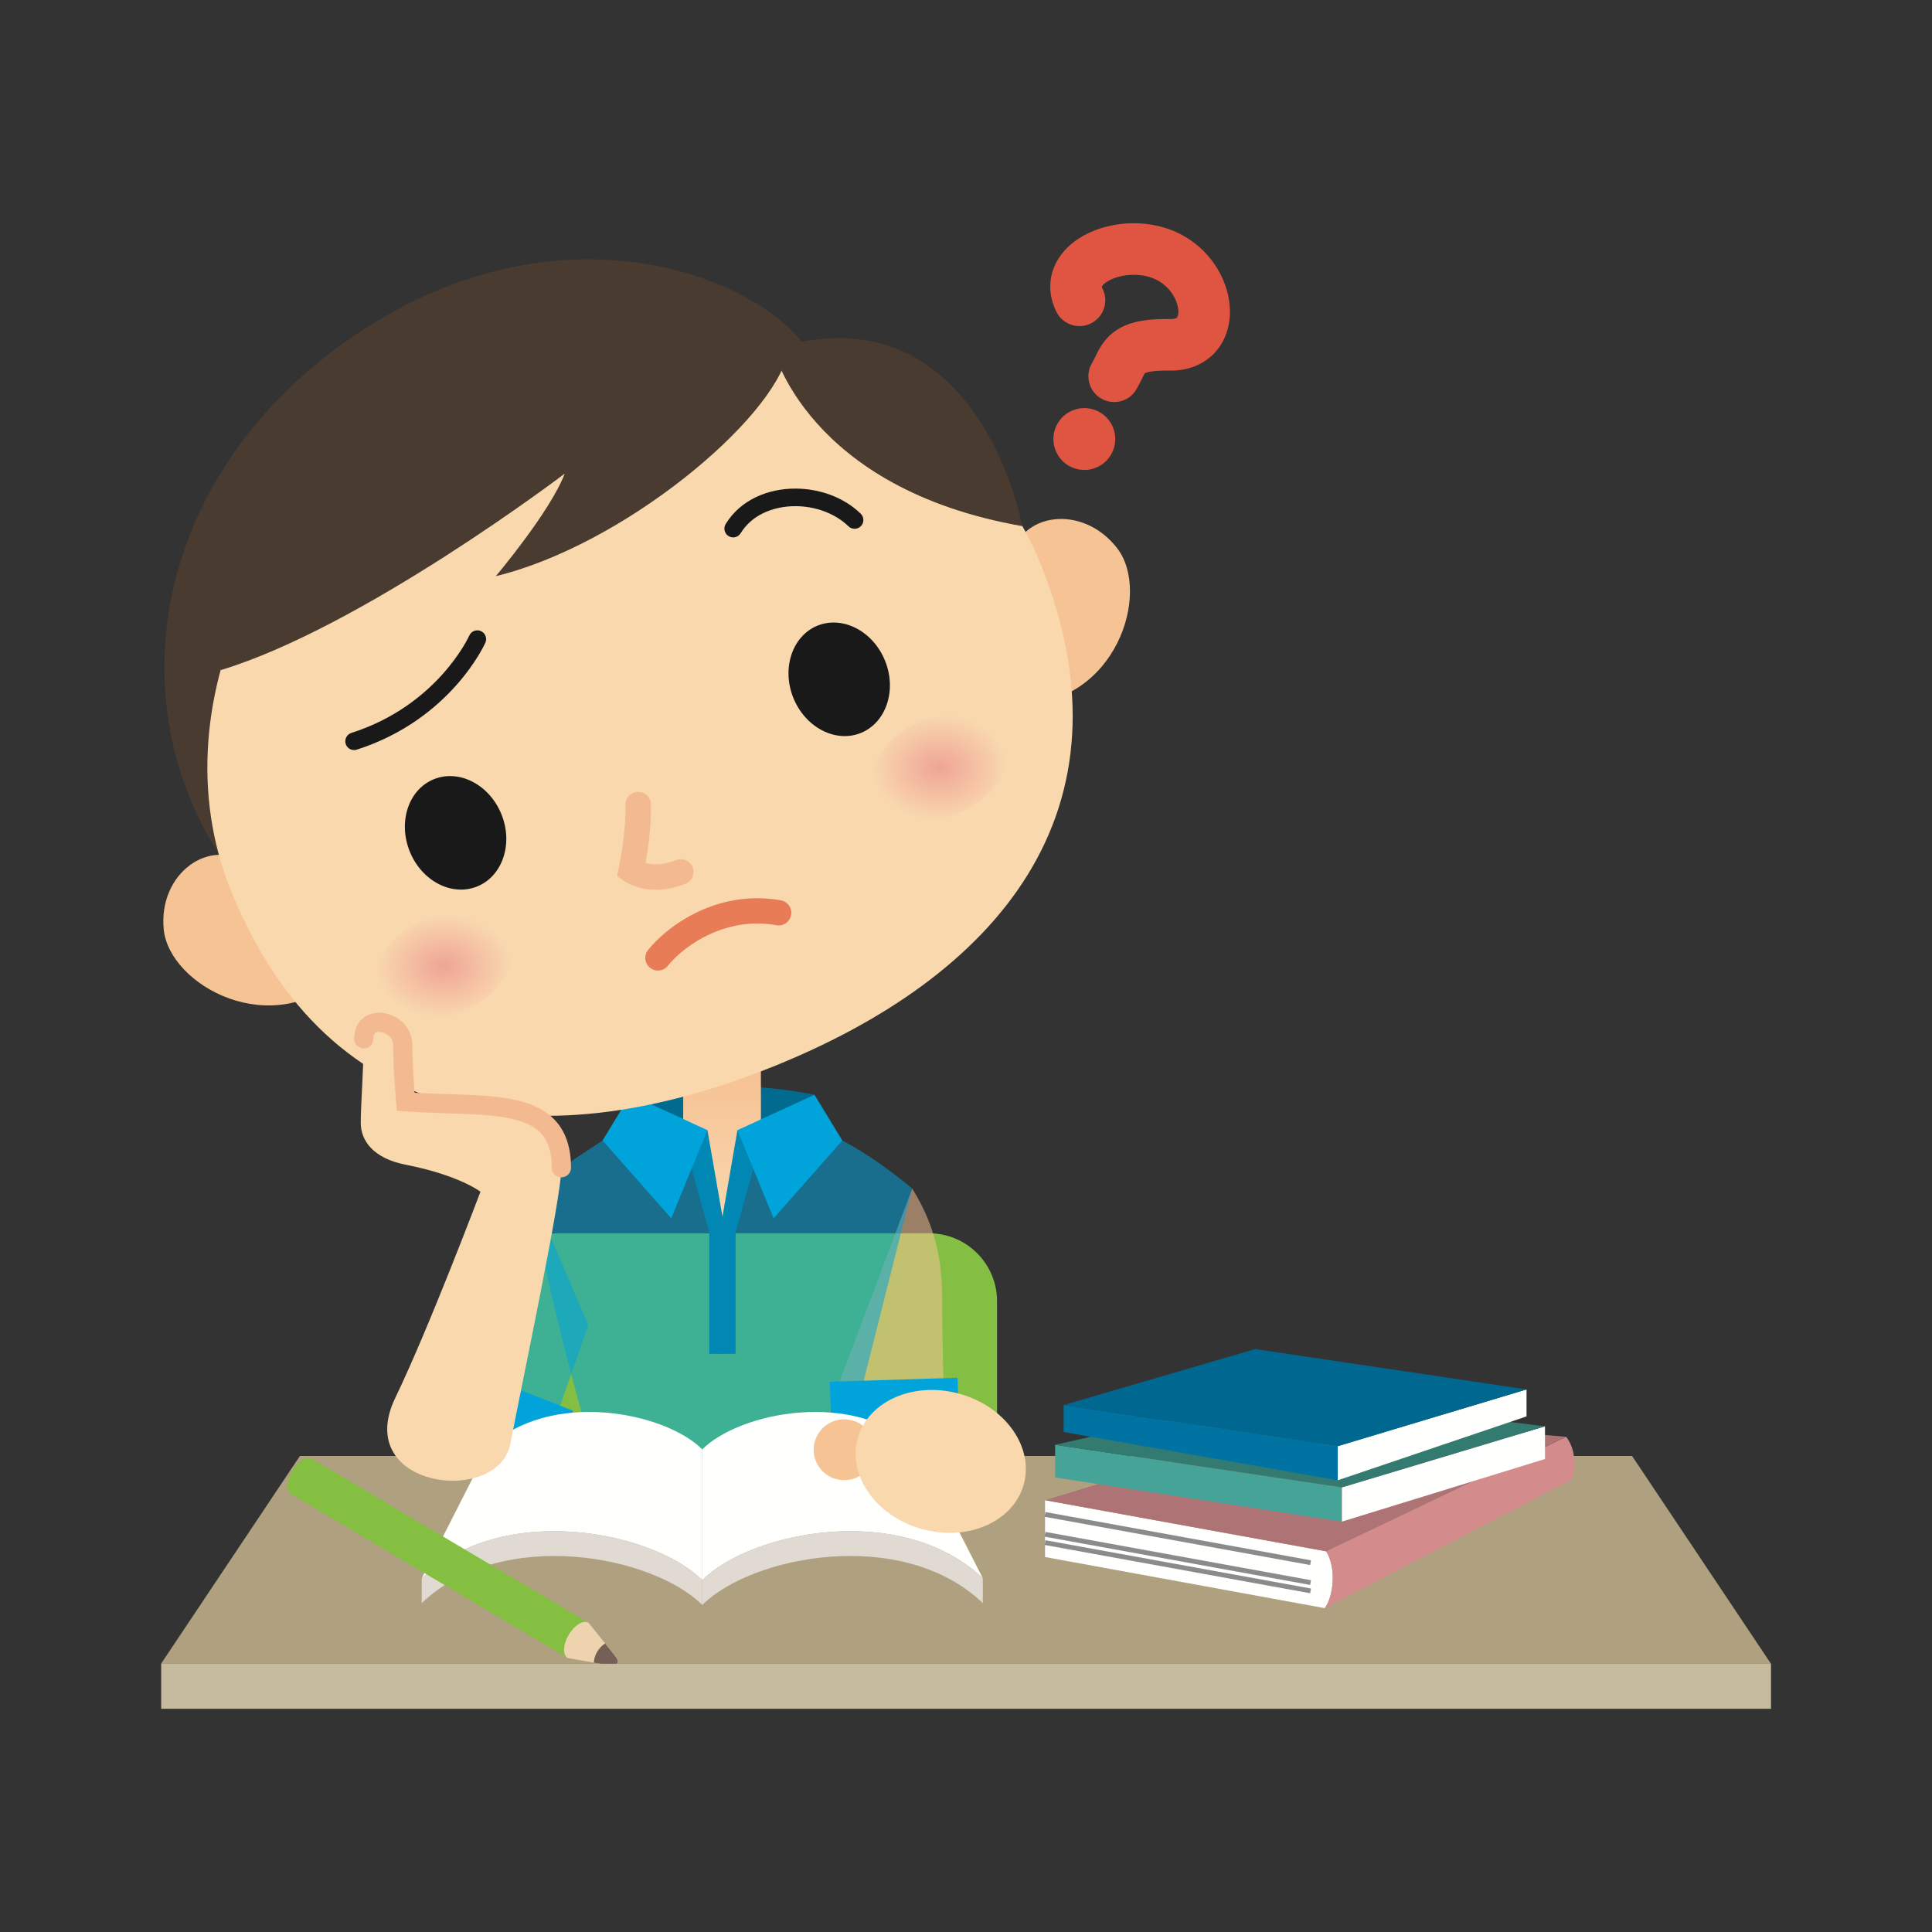 <svg:svg xmlns:svg="http://www.w3.org/2000/svg" height="658.163" version="1.1" viewBox="-54.847 -75.116 658.163 658.163" width="658.163" x="0" y="0">
  <svg:rect x="-54.847" y="-75.116" width="658.163" height="658.163" fill="#333333" stroke="none"/>
  <svg:defs>
    <svg:linearGradient gradientUnits="userSpaceOnUse" id="Gradient_1" x1="191.137" x2="191.137" y1="341.993" y2="291.833">
      <svg:stop offset="0" stop-color="#F9D8AE" />
      <svg:stop offset="1" stop-color="#F6C395" />
    </svg:linearGradient>
    <svg:radialGradient cx="96.312" cy="253.908" gradientTransform="matrix(1, -0.008, 0.006, 0.759, -1.548, 62.091)" gradientUnits="userSpaceOnUse" id="Gradient_2" r="23.001">
      <svg:stop offset="0" stop-color="#EFA496" />
      <svg:stop offset="1" stop-color="#EFA496" stop-opacity="0" />
    </svg:radialGradient>
    <svg:radialGradient cx="265.17" cy="186.322" gradientTransform="matrix(1, 0, 0, 0.783, 0, 40.443)" gradientUnits="userSpaceOnUse" id="Gradient_3" r="23">
      <svg:stop offset="0" stop-color="#EFA496" />
      <svg:stop offset="1" stop-color="#EFA496" stop-opacity="0" />
    </svg:radialGradient>
    <svg:clipPath id="Clip_1">
      <svg:path d="M0.06,0.93 L548.469,0.93 L548.469,507 L0.06,507 z" />
    </svg:clipPath>
  </svg:defs>
  <svg:g id="Layer_1">
    <svg:path d="M284.813,421.805 C284.813,434.594 274.445,444.969 261.656,444.969 L135.281,444.969 C122.492,444.969 112.125,434.594 112.125,421.805 L112.125,368.188 C112.125,355.399 122.492,345.024 135.281,345.024 L261.656,345.024 C274.445,345.024 284.813,355.399 284.813,368.188 L284.813,421.805" fill="#84BF43" id="path16195" />
    <svg:path d="M260.664,431.891 L228.102,431.875 L228.102,403.727 L260.664,403.727 L260.664,431.891" fill="#F6C395" id="path16197" />
    <svg:path d="M83.805,423.446 L114.68,433.789 L123.648,407.11 L92.773,396.743 L83.805,423.446" fill="#F6C395" id="path16199" />
    <svg:path d="M255.906,329.774 C262.703,340.641 266.094,352.172 266.094,366.422 C266.094,380.657 266.766,402.375 266.766,402.375 L228.102,403.727 L255.906,329.774" fill="#F6C395" fill-opacity="0.531" id="path16201" />
    <svg:path d="M271.357,394.238 L227.849,395.589 L228.354,411.864 L271.862,410.513" fill="#00A3DA" id="path16203" />
    <svg:path d="M125.68,329.774 C115.773,337.914 108.891,347.774 104.352,361.282 C99.82,374.766 92.266,395.133 92.266,395.133 L132.758,413.047 L145.555,376.282 L125.68,329.774" fill="#00A3DA" fill-opacity="0.531" id="path16205" />
    <svg:path d="M84.713,401.176 L134.424,420.629 L140.357,405.466 L90.646,386.013" fill="#00A3DA" id="path16207" />
    <svg:path d="M150.422,313.414 L125.68,329.774 C125.68,329.774 131.758,369.118 150.742,431.891 L230.141,431.891 L255.906,329.774 C255.906,329.774 244.172,319.703 232.102,313.414 L150.422,313.414" fill="#00A3DA" fill-opacity="0.531" id="path16209" />
    <svg:path d="M159.914,297.813 C182.641,293.141 204.914,294.336 222.609,297.828 L217.93,314.852 L167.711,314.836 L159.914,297.813" fill="#006B8F" id="path16211" />
    <svg:path d="M204.375,312.813 L190.797,341.993 L177.898,312.813 L177.898,281.602 L204.359,281.602 L204.375,312.813 z" fill="url(#Gradient_1)" id="path16213" />
    <svg:path d="M186.148,309.891 L191.734,341.977 L191.734,386.094 L186.789,386.078 L186.789,344.688 L177.898,312.813 L186.148,309.891" fill="#0087B4" id="path16215" />
    <svg:path d="M196.375,309.891 L190.82,341.977 L190.813,386.094 L195.742,386.078 L195.742,344.711 L204.633,312.813 L196.375,309.891" fill="#0087B4" id="path16217" />
    <svg:path d="M159.914,297.813 L186.148,309.891 L173.82,339.938 L150.422,313.414 L159.914,297.813" fill="#00A3DA" id="path16219" />
    <svg:path d="M222.609,297.828 L196.375,309.891 L208.695,339.953 L232.102,313.414 L222.609,297.828" fill="#00A3DA" id="path16221" />
    <svg:g id="g16231">
      <svg:path d="M289.305,115.657 C292.336,99.344 313.93,96.422 325.703,111.61 C337.508,126.813 325.273,164.914 292.016,164.93 L289.305,115.657" fill="#F6C395" id="path16223" />
      <svg:path d="M30.094,219.422 C16.648,209.696 -1.008,222.469 0.938,241.594 C2.93,260.711 38.078,279.844 62.117,256.961 L30.094,219.422" fill="#F6C395" id="path16225" />
      <svg:path d="M222.094,47.836 C213.203,24.477 143.438,-10.797 69.297,36.946 C-0.375,81.875 -16.031,159.618 19.625,215.672 L222.094,47.836" fill="#493B30" id="path16227" />
      <svg:path d="M208.102,288.399 C131.836,318.922 57.398,312.094 23.625,227.735 C-1.977,163.766 37.07,82.141 113.32,51.602 C189.562,21.086 274.141,53.242 299.742,117.211 C333.508,201.594 284.328,257.883 208.102,288.399" fill="#F9D8AE" id="path16229" />
    </svg:g>
    <svg:path d="M84.719,214.899 C80.672,204.782 84.359,193.766 93.016,190.313 C101.672,186.852 111.969,192.258 116,202.352 C120.047,212.422 116.305,223.422 107.656,226.891 C99.008,230.352 88.75,224.969 84.719,214.899" fill="#1A1919" id="path16233" />
    <svg:path d="M246.688,150.055 C242.648,139.961 232.352,134.555 223.711,137.993 C215.086,141.453 211.359,152.485 215.391,162.571 C219.43,172.641 229.719,178.047 238.359,174.602 C246.992,171.133 250.719,160.118 246.688,150.055" fill="#1A1919" id="path16235" />
    <svg:path d="M158.251,199.129 L158.612,199.115 L158.251,199.128 L158.251,199.129 L158.612,199.115 L158.251,199.128 C158.252,199.166 158.263,199.497 158.263,200.09 C158.264,202.704 158.051,210.407 155.926,220.525 L155.348,223.276 L157.626,224.923 C157.866,225.096 158.953,225.849 160.821,226.575 C162.687,227.299 165.346,227.991 168.637,227.991 C171.57,227.993 174.99,227.435 178.706,225.941 C180.926,225.051 182.003,222.529 181.113,220.31 C180.222,218.09 177.701,217.012 175.481,217.903 C172.759,218.992 170.492,219.327 168.637,219.33 C166.561,219.329 164.983,218.898 163.954,218.5 C163.441,218.301 163.068,218.11 162.853,217.989 C162.746,217.929 162.678,217.886 162.652,217.87 L162.64,217.862 L161.602,219.426 L162.702,217.905 L162.64,217.862 L161.602,219.426 L162.702,217.905 L160.164,221.414 L164.402,222.304 C166.682,211.438 166.923,203.164 166.924,200.09 C166.924,199.293 166.907,198.846 166.905,198.793 C166.813,196.403 164.8,194.541 162.41,194.634 C160.02,194.727 158.158,196.74 158.251,199.129" fill="#F3B991" id="path16237" />
    <svg:path d="M101.679,235.899 C109.483,235.899 116.076,239.203 118.438,245.071 C121.891,253.696 114.82,264.672 102.602,269.578 C98.655,271.164 94.652,271.916 90.926,271.916 C83.12,271.916 76.525,268.619 74.187,262.781 C70.726,254.133 77.828,243.117 90.055,238.219 C93.987,236.646 97.97,235.899 101.679,235.899 z" fill="url(#Gradient_2)" id="path16239" />
    <svg:path d="M270.577,168.314 C278.386,168.314 284.965,171.607 287.297,177.477 C290.742,186.102 283.688,197.094 271.437,202.008 C267.494,203.581 263.497,204.329 259.774,204.329 C251.978,204.328 245.389,201.046 243.047,195.188 C239.586,186.539 246.68,175.516 258.883,170.641 C262.843,169.063 266.85,168.314 270.577,168.314 z" fill="url(#Gradient_3)" id="path16241" />
    <svg:path d="M197.48,106.518 C199.34,103.467 202.023,101.196 205.254,99.648 C208.479,98.104 212.246,97.316 216.086,97.318 C219.442,97.317 222.846,97.917 225.966,99.081 C229.089,100.244 231.922,101.966 234.193,104.177 C235.378,105.331 237.273,105.305 238.427,104.12 C239.581,102.935 239.555,101.039 238.37,99.886 C235.429,97.024 231.874,94.892 228.057,93.469 C224.238,92.047 220.15,91.33 216.086,91.329 C211.438,91.331 206.811,92.267 202.671,94.244 C198.535,96.217 194.88,99.266 192.364,103.404 C191.504,104.817 191.952,106.659 193.365,107.519 C194.778,108.379 196.62,107.931 197.48,106.518" fill="#1A1919" id="path16243" />
    <svg:path d="M213.516,45.227 C208.508,68.008 157.508,110.61 114.063,121.157 C114.063,121.157 132.547,99.297 137.531,86.235 C137.531,86.235 68.68,138.563 20.305,153.18 C19.469,95.242 111.992,7.188 213.516,45.227" fill="#493B30" id="path16245" />
    <svg:g clip-path="url(#Clip_1)" id="g16251">
      <svg:path d="M208.547,43.696 C208.547,43.696 219.961,91.242 293.406,104.118 C293.406,104.118 278.633,22.11 208.547,43.696" fill="#493B30" id="path16247" />
      <svg:path d="M548.469,491.68 L0,491.68 L47.32,420.883 L501.141,420.883 L548.469,491.68" fill="#AFA180" id="path16249" />
    </svg:g>
    <svg:path d="M88.82,462.555 C116.398,436.258 167.719,446.524 184.391,463.188 L184.391,418.633 C171.656,405.891 132.477,398.055 111.414,418.141 L88.82,462.555" fill="#FFFFFE" id="path16253" />
    <svg:path d="M88.82,471 C116.398,444.696 167.719,454.953 184.391,471.641 L184.391,463.188 C167.719,446.524 116.398,436.258 88.82,462.555 L88.82,471" fill="#E0DAD3" id="path16255" />
    <svg:path d="M279.969,462.555 C252.391,436.258 201.07,446.524 184.391,463.188 L184.391,418.633 C197.125,405.891 236.305,398.055 257.367,418.141 L279.969,462.555" fill="#FFFFFE" id="path16257" />
    <svg:path d="M279.969,471 C252.391,444.696 201.07,454.953 184.391,471.641 L184.391,463.188 C201.07,446.524 252.391,436.258 279.969,462.555 L279.969,471" fill="#E0DAD3" id="path16259" />
    <svg:path d="M242.719,421.532 C244.234,416.024 241.023,410.289 235.508,408.782 C229.992,407.227 224.266,410.461 222.727,415.993 C221.188,421.508 224.43,427.219 229.953,428.743 C235.469,430.297 241.188,427.055 242.719,421.532" fill="#F6C395" id="path16261" />
    <svg:path d="M293.898,430.586 C297.438,417.86 287.648,404.016 272.031,399.696 C256.414,395.36 240.891,402.149 237.352,414.883 C233.82,427.594 243.617,441.438 259.227,445.774 C274.852,450.094 290.375,443.305 293.898,430.586" fill="#F9D8AE" id="path16263" />
    <svg:path d="M138.898,481.805 C140.867,478.485 143.875,476.657 145.656,477.711 L51.445,421.86 C49.687,420.797 46.664,422.649 44.687,425.946 C42.719,429.274 42.57,432.821 44.328,433.86 L138.523,489.696 C136.773,488.657 136.922,485.125 138.898,481.805" fill="#84BF41" id="path16265" />
    <svg:path d="M155.359,491.571 C155.898,490.672 155.563,490.18 154.258,488.493 C151.57,485.016 145.656,477.711 145.656,477.711 C143.875,476.657 140.867,478.485 138.898,481.805 C136.922,485.125 136.773,488.657 138.523,489.696 C138.523,489.696 147.805,491.383 152.141,492.078 C154.227,492.407 154.836,492.469 155.359,491.571" fill="#EDD3AE" id="path16267" />
    <svg:path d="M147.453,491.289 C149.195,491.594 150.883,491.875 152.141,492.078 C154.227,492.407 154.836,492.469 155.359,491.571 C155.898,490.672 155.563,490.18 154.258,488.493 C153.469,487.493 152.43,486.149 151.32,484.766 C150.305,485.36 149.328,486.313 148.594,487.555 C147.859,488.813 147.484,490.133 147.453,491.289" fill="#746056" id="path16269" />
    <svg:path d="M301.164,435.953 L396.93,453.368 C400.539,459.172 399.359,468.844 396.453,472.719 L301.164,455.305 L301.164,435.953" fill="#FFFFFE" id="path16271" />
    <svg:path d="M478.688,414.36 C483.523,420.641 480.617,428.868 480.617,428.868 L396.453,472.719 C399.359,468.844 400.539,459.172 396.93,453.368 L478.688,414.36" fill="#D38B8C" id="path16273" />
    <svg:path d="M478.688,414.36 L396.93,453.368 L301.164,435.953 L395.477,407.102 L478.688,414.36" fill="#AD7375" id="path16275" />
    <svg:path d="M301.018,441.593 L391.471,458.038 L391.763,456.431 L301.31,439.986" fill="#8A8B8A" id="path16277" />
    <svg:path d="M301.018,448.367 L391.471,464.812 L391.763,463.204 L301.31,446.759" fill="#8A8B8A" id="path16279" />
    <svg:path d="M301.018,451.195 L391.471,467.648 L391.763,466.04 L301.31,449.587" fill="#8A8B8A" id="path16281" />
    <svg:path d="M304.594,417.078 L304.594,428.196 L402.305,443.243 L402.305,431.578 L304.594,417.078" fill="#45A497" id="path16283" />
    <svg:path d="M402.305,443.243 L471.477,421.914 L471.477,410.782 L402.305,431.578 L402.305,443.243" fill="#FFFFFE" id="path16285" />
    <svg:path d="M471.477,410.782 L402.305,431.578 L304.594,417.078 L381.5,399.657 L471.477,410.782" fill="#337B70" id="path16287" />
    <svg:path d="M400.859,429.164 L465.188,407.399 L465.188,398.211 L400.859,417.555 L400.859,429.164" fill="#FFFFFE" id="path16289" />
    <svg:path d="M400.859,429.164 L307.5,412.719 L307.5,403.532 L400.859,417.555 L400.859,429.164" fill="#0073A2" id="path16291" />
    <svg:path d="M307.5,403.532 L400.859,417.555 L465.188,398.211 L372.797,384.461 L307.5,403.532" fill="#006791" id="path16293" />
    <svg:path d="M172.626,253.926 C175.103,250.862 179.288,247.159 184.552,244.331 C189.826,241.489 196.152,239.489 203.119,239.491 C205.234,239.491 207.412,239.674 209.652,240.076 C211.994,240.497 214.233,238.94 214.654,236.598 C215.075,234.257 213.518,232.017 211.176,231.596 C208.426,231.102 205.733,230.874 203.119,230.874 C194.488,230.876 186.772,233.346 180.464,236.746 C174.147,240.16 169.213,244.471 165.936,248.497 C164.437,250.344 164.719,253.057 166.567,254.556 C168.414,256.056 171.127,255.773 172.626,253.926" fill="#E77C56" id="path16295" />
    <svg:g id="g16301">
      <svg:path d="M105.028,141.396 L105.191,141.469 L105.028,141.395 L105.028,141.396 L105.191,141.469 L105.028,141.395 C104.951,141.571 102.21,147.568 95.84,154.642 C89.465,161.722 79.504,169.872 64.86,174.563 C63.285,175.067 62.417,176.753 62.922,178.328 C63.426,179.903 65.112,180.771 66.687,180.266 C82.772,175.117 93.723,166.05 100.619,158.283 C107.52,150.509 110.412,144.025 110.503,143.823 C111.173,142.311 110.491,140.542 108.979,139.872 C107.467,139.202 105.698,139.884 105.028,141.396" fill="#1A1919" id="path16297" />
      <svg:path d="M0.06,491.68 L548.469,491.68 L548.469,507 L0.06,507 z" fill="#C7BB9E" id="path16299" />
    </svg:g>
    <svg:path d="M108.828,330.86 C108.828,330.86 101.602,325.243 83.367,321.664 C72.344,319.508 68.047,313.5 68.047,307.368 C68.047,301.243 69.07,287.969 69.07,278.774 C69.07,269.586 82.344,272.649 82.344,280.821 C82.344,288.985 83.367,300.219 83.367,300.219 C110.938,302.266 136.406,297.657 136.406,322.688 C136.406,332.899 123.125,395.196 119.039,416.641 C114.961,438.086 64.922,431.953 79.828,401.047 C91.344,377.188 108.828,330.86 108.828,330.86" fill="#F9D8AE" id="path16303" />
    <svg:path d="M72.338,278.774 C72.338,278.125 72.438,277.686 72.547,277.4 C72.723,276.975 72.868,276.845 73.104,276.689 C73.339,276.545 73.738,276.417 74.294,276.417 C74.782,276.416 75.372,276.521 75.954,276.744 C76.831,277.075 77.665,277.667 78.213,278.368 C78.764,279.079 79.069,279.838 79.076,280.821 C79.077,285.034 79.337,289.929 79.595,293.799 C79.853,297.666 80.111,300.497 80.113,300.516 L80.364,303.273 L83.125,303.478 C90.144,303.998 96.95,304.093 103.157,304.339 C107.811,304.521 112.127,304.79 115.908,305.355 C118.743,305.777 121.274,306.366 123.417,307.169 C125.026,307.771 126.415,308.489 127.589,309.333 C129.349,310.608 130.651,312.132 131.608,314.234 C132.557,316.335 133.138,319.073 133.138,322.688 C133.138,324.493 134.601,325.956 136.406,325.956 C138.211,325.956 139.674,324.493 139.674,322.688 C139.674,319.284 139.242,316.267 138.361,313.596 C137.593,311.261 136.471,309.198 135.048,307.446 C133.804,305.912 132.337,304.622 130.722,303.557 C127.891,301.691 124.632,300.501 121.105,299.683 C115.81,298.464 109.86,298.068 103.507,297.812 C97.157,297.561 90.408,297.466 83.609,296.96 L83.367,300.219 L86.621,299.923 C86.621,299.922 86.606,299.756 86.579,299.438 C86.482,298.326 86.24,295.41 86.022,291.899 C85.803,288.39 85.611,284.276 85.612,280.821 C85.614,279.146 85.214,277.565 84.537,276.202 C83.517,274.15 81.922,272.592 80.139,271.534 C78.348,270.479 76.346,269.888 74.294,269.881 C73.268,269.882 72.225,270.035 71.211,270.394 C69.694,270.922 68.236,271.969 67.259,273.466 C66.273,274.959 65.798,276.8 65.802,278.774 C65.802,280.578 67.266,282.042 69.07,282.042 C70.875,282.042 72.338,280.578 72.338,278.774" fill="#F3B991" id="path16305" />
    <svg:path d="M320.764,23.276 C320.481,22.693 320.509,22.52 320.503,22.517 L320.438,22.517 L320.502,22.527 L320.503,22.517 L320.438,22.517 L320.502,22.527 L320.487,22.524 L320.502,22.529 L320.502,22.527 L320.487,22.524 L320.502,22.529 C320.506,22.514 320.583,22.278 320.999,21.845 C321.305,21.527 321.791,21.126 322.448,20.727 C323.429,20.126 324.788,19.541 326.342,19.137 C327.897,18.729 329.642,18.497 331.389,18.499 C332.894,18.498 334.398,18.668 335.801,19.005 C337.205,19.342 338.504,19.842 339.65,20.486 L339.654,20.489 C341.955,21.778 343.719,23.607 344.895,25.584 C346.078,27.547 346.592,29.644 346.577,31.067 C346.578,31.749 346.473,32.266 346.362,32.583 C346.279,32.824 346.199,32.955 346.146,33.029 C346.055,33.135 346.058,33.152 345.828,33.27 C345.599,33.375 345.067,33.567 343.966,33.57 L343.815,33.569 L343.812,33.569 C343.358,33.561 342.912,33.558 342.474,33.558 C338.281,33.564 334.852,33.871 331.704,34.676 C329.356,35.279 327.135,36.217 325.211,37.545 C323.77,38.531 322.541,39.718 321.592,40.892 C320.158,42.668 319.328,44.317 318.692,45.582 C318.06,46.863 317.612,47.813 317.142,48.605 C314.68,52.785 316.073,58.17 320.253,60.632 C324.433,63.094 329.818,61.701 332.28,57.521 C333.471,55.483 334.187,53.825 334.668,52.919 C335.025,52.223 335.219,51.976 335.232,51.965 L335.234,51.963 L334.938,51.691 L335.192,52.001 L335.234,51.963 L334.938,51.691 L335.192,52.001 L334.944,51.699 L335.173,52.016 L335.192,52.001 L334.944,51.699 L335.173,52.016 L335.139,51.969 L335.17,52.018 L335.173,52.016 L335.139,51.969 L335.17,52.018 C335.18,52.012 335.258,51.961 335.492,51.873 C335.837,51.743 336.54,51.542 337.692,51.388 C338.841,51.232 340.427,51.125 342.474,51.126 C342.814,51.126 343.166,51.129 343.532,51.135 L343.521,51.135 L343.529,51.135 C343.674,51.137 343.82,51.139 343.966,51.139 C346.864,51.14 349.692,50.656 352.293,49.609 C354.241,48.828 356.045,47.729 357.588,46.383 C359.913,44.365 361.607,41.82 362.651,39.176 C363.701,36.524 364.144,33.772 364.145,31.067 C364.13,26.037 362.656,21.099 359.992,16.599 C357.322,12.112 353.382,8.048 348.252,5.168 L348.257,5.17 C345.567,3.659 342.739,2.603 339.898,1.921 C337.055,1.24 334.196,0.931 331.389,0.93 C328.091,0.931 324.865,1.356 321.794,2.167 C319.491,2.777 317.274,3.606 315.18,4.677 C312.048,6.288 309.145,8.435 306.837,11.4 C305.69,12.881 304.706,14.576 304.014,16.461 C303.32,18.342 302.932,20.413 302.934,22.517 C302.929,25.472 303.697,28.429 305.033,31.1 C307.194,35.444 312.467,37.214 316.81,35.053 C321.154,32.892 322.924,27.62 320.764,23.276" fill="#E05541" id="path16307" />
    <svg:path d="M314.547,84.987 C317.323,84.987 320.038,83.862 322.001,81.899 C323.963,79.937 325.088,77.221 325.088,74.446 C325.088,71.67 323.963,68.955 322.001,66.992 C320.038,65.029 317.323,63.904 314.547,63.904 C311.771,63.904 309.056,65.029 307.093,66.992 C305.13,68.955 304.006,71.67 304.006,74.446 C304.006,77.221 305.13,79.937 307.093,81.899 C309.056,83.862 311.771,84.987 314.547,84.987" fill="#E05541" id="path16309" />
  </svg:g>
</svg:svg>